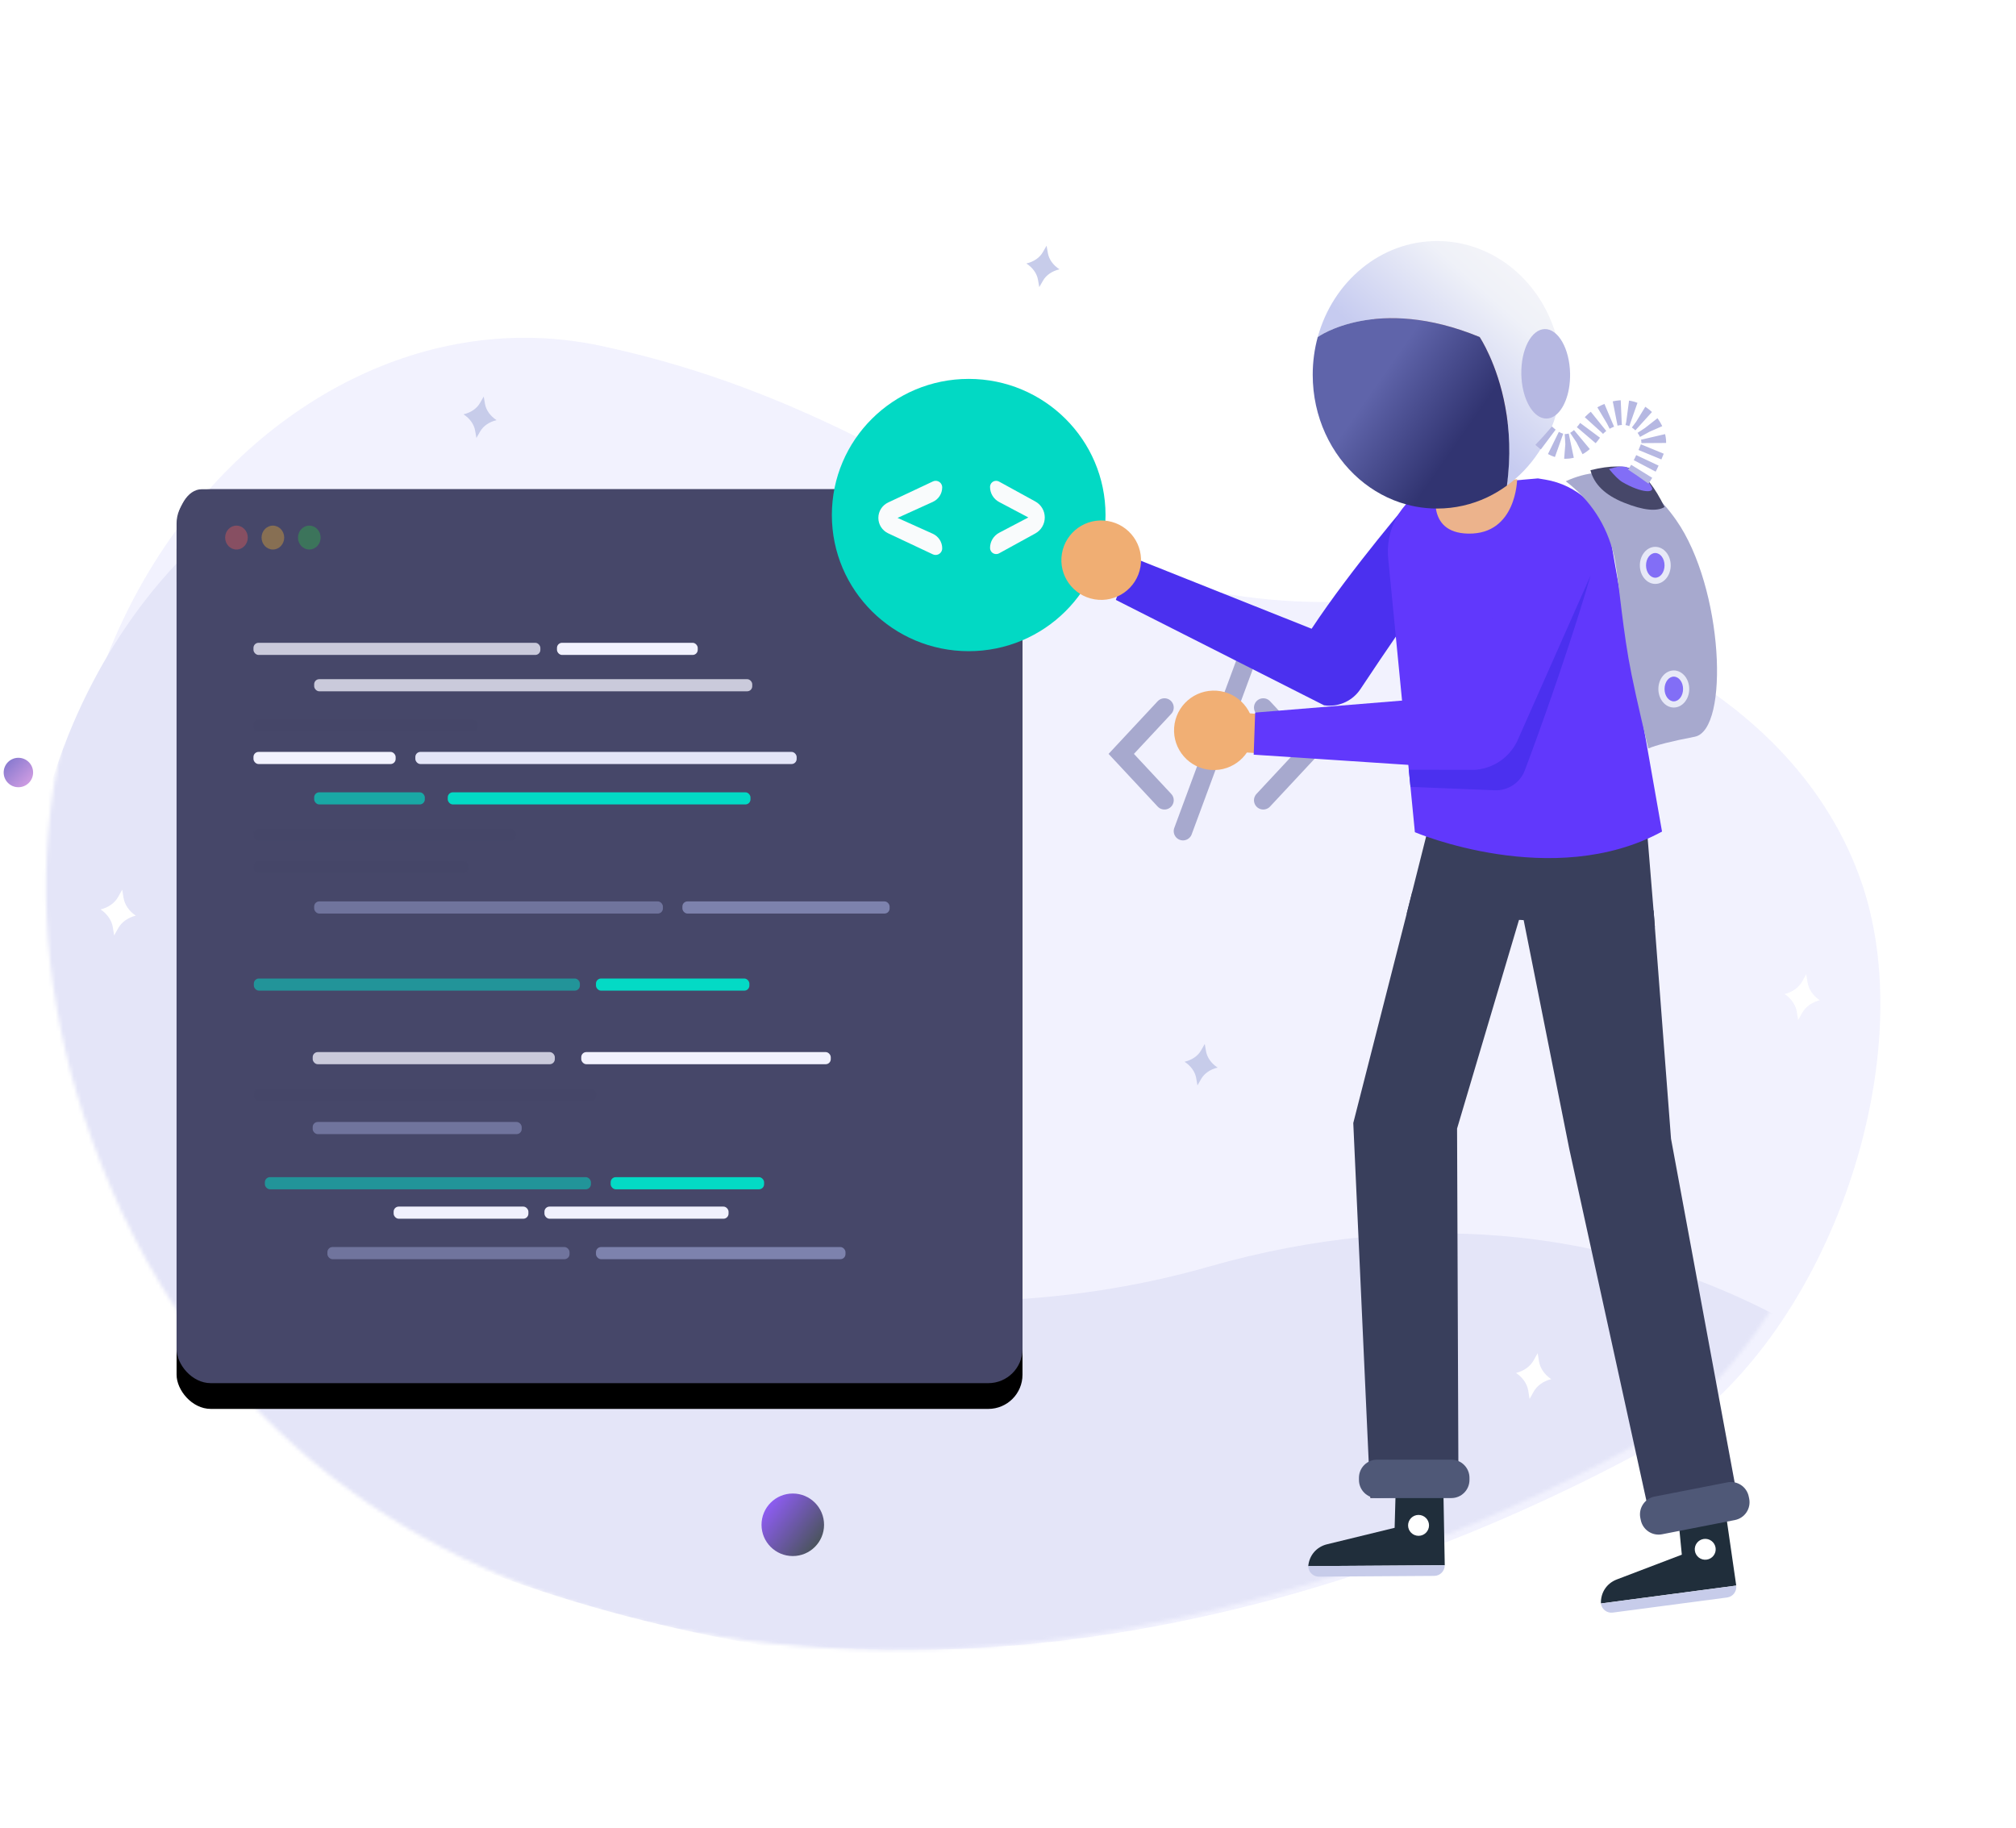 <?xml version="1.0" encoding="UTF-8"?>
<svg version="1.1" viewBox="0 0 548 497" xmlns="http://www.w3.org/2000/svg" xmlns:xlink="http://www.w3.org/1999/xlink">
<title>62F4F045-8D53-457B-9D6D-A113536646E5</title>
<desc>Created with sketchtool.</desc>
<defs>
<path id="b" d="m57.433 299.28c165.78 92.912 352.24 75.87 416-60.656 63.767-136.53-31.834-255.46-125.08-235.63-93.246 19.832-123.72 76.429-212.78 69-47.293-3.945-112.2 23.496-130.27 77.652-15.956 47.825 8.989 120.79 52.118 149.63z"/>
<rect id="a" x="-2.8422e-14" y="1.1369e-13" width="229.94" height="243" rx="9.294"/>
<filter id="h" x="-12.6%" y="-9.1%" width="125.2%" height="123.9%">
<feOffset dx="0" dy="7" in="SourceAlpha" result="shadowOffsetOuter1"/>
<feGaussianBlur in="shadowOffsetOuter1" result="shadowBlurOuter1" stdDeviation="8.5"/>
<feColorMatrix in="shadowBlurOuter1" values="0 0 0 0 0   0 0 0 0 0   0 0 0 0 0  0 0 0 0.179 0"/>
</filter>
<linearGradient id="g" x2="102%" y2="101%">
<stop stop-color="#3023AE" offset="0"/>
<stop stop-color="#C86DD7" offset="1"/>
</linearGradient>
<linearGradient id="f" x2="85.346%" y1="19.03%" y2="84.959%">
<stop stop-color="#935DFF" offset="0"/>
<stop stop-color="#4B545F" offset="1"/>
</linearGradient>
<linearGradient id="e" x1="84.483%" x2="39.366%" y1="6.372%" y2="57.104%">
<stop stop-color="#F5F5F9" offset="0"/>
<stop stop-color="#EFF1F8" offset=".309"/>
<stop stop-color="#C6CBF0" offset="1"/>
</linearGradient>
<linearGradient id="d" x1="10.677%" x2="50%" y1="70.469%" y2="100%">
<stop stop-color="#5F64AA" offset="0"/>
<stop stop-color="#313471" offset="1"/>
</linearGradient>
</defs>
<g fill="none" fill-rule="evenodd">
<g transform="translate(-153 -1947)">
<g transform="translate(153 1947)">
<rect width="548" height="497" fill="#fff" fill-rule="nonzero"/>
<g transform="translate(17 91)">
<mask id="c" fill="white">
<use xlink:href="#b"/>
</mask>
<use transform="translate(247.29 179.15) scale(-1 1) translate(-247.29 -179.15)" fill="#F2F2FE" xlink:href="#b"/>
<path transform="translate(244.82 207.58) scale(-1 1) translate(-244.82 -207.58)" d="m178.2 253.37c118.42 33.816 283.86-22.31 269.15-201.51 0 0 70.729 50.416 49.39 168.97-25.898 143.87-360.18 198.78-507.86 69.991 0 0 70.903-71.265 189.32-37.451z" fill="#E4E5F8" mask="url(#c)"/>
</g>
<g transform="translate(48 133)">
<use fill="black" filter="url(#h)" xlink:href="#a"/>
<use fill="#464769" fill-rule="evenodd" xlink:href="#a"/>
<path d="m6.795 1.0836e-13h215.84c3.753 3.7187e-16 6.795 4.923 6.795 10.996v14.081h-229.43v-14.081c-4.5958e-16 -6.073 3.042-10.996 6.795-10.996z" fill="#464769"/>
<ellipse cx="16.277" cy="13.135" rx="3.077" ry="3.249" fill="#FF5F57" opacity=".348"/>
<ellipse cx="26.177" cy="13.135" rx="3.077" ry="3.249" fill="#FFBC2D" opacity=".348"/>
<ellipse cx="36.077" cy="13.135" rx="3.077" ry="3.249" fill="#29CA42" opacity=".348"/>
<rect x="119" y="163" width="41.93" height="3.299" rx="1.38" fill="#464769"/>
<rect transform="translate(65.405 173.65) rotate(180) translate(-65.405 -173.65)" x="37" y="172" width="56.81" height="3.299" rx="1.38" fill="#7D82AD" opacity=".768"/>
<rect x="21" y="133" width="88.625" height="3.299" rx="1.38" fill="#03DAC5" opacity=".525"/>
<rect x="24" y="187" width="88.625" height="3.299" rx="1.38" fill="#03DAC5" opacity=".525"/>
<rect transform="translate(134.85 134.65) rotate(180) translate(-134.85 -134.65)" x="114" y="133" width="41.703" height="3.299" rx="1.38" fill="#03DAC5"/>
<rect transform="translate(138.85 188.65) rotate(180) translate(-138.85 -188.65)" x="118" y="187" width="41.703" height="3.299" rx="1.38" fill="#03DAC5"/>
<rect x="20.9" y="101.06" width="58.454" height="3.299" rx="1.38" fill="#464769" opacity=".768"/>
<rect transform="translate(120.41 102.7) rotate(180) translate(-120.41 -102.7)" x="84.7" y="101.06" width="71.425" height="3.299" rx="1.38" fill="#464769"/>
<rect x="37" y="153" width="65.814" height="3.299" rx="1.38" fill="#F2F2FE" opacity=".768"/>
<rect x="41" y="206" width="65.814" height="3.299" rx="1.38" fill="#7D82AD" opacity=".768"/>
<rect transform="translate(122.02 143.65) rotate(180) translate(-122.02 -143.65)" x="97" y="142" width="50.047" height="3.299" rx="1.38" fill="#464769"/>
<rect transform="translate(125.02 196.65) rotate(180) translate(-125.02 -196.65)" x="100" y="195" width="50.047" height="3.299" rx="1.38" fill="#F1F1FD"/>
<rect x="55" y="142" width="36.632" height="3.299" rx="1.38" fill="#464769"/>
<rect x="59" y="195" width="36.632" height="3.299" rx="1.38" fill="#F1F1FD"/>
<rect x="21" y="163" width="93.082" height="3.299" rx="1.38" fill="#464769" opacity=".768"/>
<rect x="110" y="153" width="67.824" height="3.299" rx="1.38" fill="#F2F2FE"/>
<rect x="114" y="206" width="67.824" height="3.299" rx="1.38" fill="#7D82AD"/>
<rect x="55" y="121.93" width="30.076" height="3.299" rx="1.38" fill="#464769"/>
<rect x="90.2" y="121.93" width="53.505" height="3.299" rx="1.38" fill="#464769"/>
<rect transform="translate(165.66 113.69) rotate(180) translate(-165.66 -113.69)" x="137.5" y="112.04" width="56.329" height="3.299" rx="1.38" fill="#7D82AD"/>
<rect transform="translate(56.586 93.917) rotate(180) translate(-56.586 -93.917)" x="20.9" y="92.268" width="71.372" height="3.299" rx="1.38" fill="#464769" opacity=".768"/>
<rect transform="translate(114.85 84.031) rotate(180) translate(-114.85 -84.031)" x="73.7" y="82.382" width="82.291" height="3.299" rx="1.38" fill="#03DAC5"/>
<rect x="96.8" y="92.268" width="43.474" height="3.299" rx="1.38" fill="#464769"/>
<rect x="37.4" y="82.382" width="30.076" height="3.299" rx="1.38" fill="#03DAC5" opacity=".662"/>
<rect x="20.9" y="41.74" width="77.986" height="3.299" rx="1.38" fill="#F2F2FE" opacity=".768"/>
<rect x="37.4" y="51.626" width="119.08" height="3.299" rx="1.38" fill="#F2F2FE" opacity=".768"/>
<rect x="20.9" y="62.61" width="60.982" height="3.299" rx="1.38" fill="#464769" opacity=".768"/>
<rect x="103.4" y="41.74" width="38.261" height="3.299" rx="1.38" fill="#F2F2FE"/>
<rect x="86.9" y="62.61" width="81.318" height="3.299" rx="1.38" fill="#464769"/>
<rect x="20.9" y="71.398" width="38.647" height="3.299" rx="1.38" fill="#F2F2FE"/>
<rect x="64.9" y="71.398" width="103.65" height="3.299" rx="1.38" fill="#E4E5F8"/>
<rect transform="translate(84.795 113.69) rotate(180) translate(-84.795 -113.69)" x="37.4" y="112.04" width="94.79" height="3.299" rx="1.38" fill="#7D82AD" opacity=".768"/>
</g>
<g transform="translate(1 103)">
<path d="m8 107c0 2.21-1.79 4-4 4s-4-1.79-4-4 1.79-4 4-4 4 1.79 4 4" fill="url(#g)" opacity=".632"/>
<path d="m223 311.5c0 4.696-3.804 8.5-8.5 8.5s-8.5-3.804-8.5-8.5 3.804-8.5 8.5-8.5 8.5 3.804 8.5 8.5" fill="url(#f)" fill-rule="nonzero"/>
<path d="m299.51 37.009c0 20.437-16.654 37.009-37.192 37.009-20.543 0-37.197-16.572-37.197-37.009s16.654-37.009 37.197-37.009c20.538 0 37.192 16.572 37.192 37.009" fill="#02D9C4"/>
<path d="m252.57 33.436l-9.591 4.35 9.567 4.306c1.565 0.705 2.572 2.262 2.572 3.978 0 0.989-0.801 1.79-1.79 1.79-0.264 0-0.524-0.058-0.762-0.17l-12.15-5.719c-1.621-0.763-2.656-2.394-2.656-4.186 0-1.792 1.035-3.422 2.656-4.185l12.17-5.725c0.887-0.417 1.945-0.036 2.362 0.851 0.111 0.236 0.169 0.494 0.169 0.756 0 1.703-0.996 3.249-2.547 3.953z" fill="#F9FBFC"/>
<path d="m270.57 27.912l9.852 5.407c1.587 0.871 2.573 2.537 2.573 4.348 0 1.81-0.986 3.477-2.573 4.348l-9.832 5.399c-0.808 0.444-1.823 0.148-2.266-0.66-0.135-0.246-0.206-0.523-0.206-0.803 0-1.734 0.962-3.326 2.497-4.132l7.911-4.153-7.936-4.198c-1.521-0.805-2.473-2.384-2.473-4.105 0-0.914 0.741-1.656 1.656-1.656 0.278 0 0.552 0.07 0.797 0.204z" fill="#F9FBFC"/>
</g>
<g transform="translate(288 27)">
<polyline points="28.53 165.34 16.783 177.94 28.53 190.54" fill-rule="nonzero" stroke="#A7A9CE" stroke-linecap="round" stroke-width="5.04"/>
<polyline transform="translate(61.257 177.94) scale(-1 1) translate(-61.257 -177.94)" points="67.13 165.34 55.383 177.94 67.13 190.54" fill-rule="nonzero" stroke="#A7A9CE" stroke-linecap="round" stroke-width="5.04"/>
<path d="m50.348 153.57l-16.783 45.364" fill-rule="nonzero" stroke="#A7A9CE" stroke-linecap="round" stroke-width="5.04"/>
<g transform="translate(0 .628)">
<g transform="translate(.507 .312)">
<polygon points="99.465 198.2 93.853 220.49 161.34 224.1 159.06 196.17" fill="#393F5C"/>
<polygon points="127.19 212.71 107.56 278.86 107.95 378.8 83.992 379.3 79.348 277.34 95.39 214.48" fill="#393F5C"/>
<polygon points="160.98 219.55 165.72 281.62 184.68 384.06 160.98 388.92 138.07 284.42 125.14 219.55" fill="#393F5C"/>
<path d="m90.824 378.99l13.048-0.085 0.341 18.648-37.103 0.245c0.266-2.928 2.24-5.237 5.104-5.938l18.374-4.479 0.235-8.39z" fill="#202E3B"/>
<path d="m104.21 397.55l-37.103 0.245c0.011 1.591 1.31 2.872 2.901 2.862l31.335-0.204c1.593-0.01 2.876-1.31 2.867-2.903z" fill="#C7CCEA"/>
<path d="m99.938 386.7c0.01 1.568-1.255 2.85-2.826 2.86s-2.857-1.252-2.868-2.819c-0.01-1.568 1.255-2.85 2.826-2.86 1.572-0.01 2.857 1.252 2.868 2.819" fill="#fff"/>
<path d="m167.84 386.33l12.936-1.707 2.67 18.46-36.779 4.86c-0.102-2.938 1.568-5.476 4.323-6.523l17.665-6.734-0.815-8.356z" fill="#202E3B"/>
<path d="m183.44 403.09l-36.779 4.863c0.209 1.576 1.656 2.685 3.232 2.476l31.069-4.105c1.577-0.208 2.687-1.656 2.479-3.233-4.2e-5 -3.17e-4 -8.4e-5 -6.34e-4 -1.26e-4 -9.5e-4z" fill="#C7CCEA"/>
<path d="m177.84 392.85c0.208 1.554-0.89 2.979-2.448 3.187-1.558 0.204-2.99-0.888-3.191-2.442-0.211-1.554 0.886-2.979 2.445-3.187 1.562-0.204 2.987 0.888 3.195 2.442" fill="#fff"/>
<path d="m71.408 163.79l-56.6-28.65 4.091-11.727 49.121 19.566c10.856-16.44 27.454-35.683 27.454-35.683l19.206 1.983c0.859 4.843-3.369 4.88-33.397 50.123-2.012 3.027-5.493 4.721-9.086 4.472-0.263-0.017-0.525-0.048-0.788-0.085z" fill="#4B30EF"/>
<path d="m129.54 102.11l1.981 0.326c8.705 1.428 15.715 7.9 17.808 16.45l13.945 79.229c-29.657 16.124-67.179 0.173-67.179 0.173l-7.205-73.893c-1.016-8.149 3.249-16.039 10.628-19.671l30.021-2.615z" fill="#6138FC"/>
<path d="m102.15 104.57l21.741-2.247s-0.154 15.014-13.27 14.795c-11.988-0.196-8.471-12.548-8.471-12.548" fill="#ECB38C"/>
<path d="m21.501 126.14c-0.999 5.88-6.587 9.842-12.479 8.846-5.899-0.996-9.867-6.571-8.868-12.454 0.999-5.877 6.587-9.836 12.479-8.839 5.899 0.993 9.867 6.567 8.868 12.448" fill="#F0AE73"/>
<path d="m103.13 95.428c-11.344-0.782-19.905-10.591-19.118-21.902l1.763-25.466 41.079 2.833-1.766 25.466c-0.784 11.312-10.617 19.848-21.958 19.069" fill="#F1BD9A"/>
<path d="m132.52 71.178c-0.245 3.554-3.335 6.237-6.898 5.992-3.566-0.245-6.253-3.326-6.008-6.884 0.245-3.554 3.331-6.237 6.898-5.992 3.566 0.245 6.253 3.329 6.008 6.884" fill="#F1BD9A"/>
<path d="m52.253 171.34c-0.413 5.948-5.582 10.438-11.548 10.026-5.963-0.412-10.464-5.564-10.051-11.516 0.413-5.952 5.585-10.438 11.548-10.029 5.963 0.412 10.464 5.571 10.051 11.519" fill="#F1AF74"/>
<path d="m58.81 177.2l-11.231-0.779c-2.936-0.201-5.172-2.758-4.968-5.686 0.205-2.928 2.772-5.156 5.704-4.952l11.235 0.772c2.932 0.204 5.165 2.765 4.964 5.69-0.205 2.925-2.772 5.156-5.704 4.955" fill="#F1AF74"/>
<path d="m52.28 177.21l0.397-11.443 55.522-4.532 19.077-45.138c2.308-5.047 8.282-7.271 13.338-4.969s7.29 8.258 4.981 13.305l-21.77 51.021c-1.637 3.585-5.223 5.88-9.172 5.877l-62.373-4.121z" fill="#6138FC"/>
<path d="m85.825 379.3h20.174c2.725 0 4.934-2.209 4.934-4.934v-0.579c0-2.725-2.209-4.934-4.934-4.934h-20.174c-2.725 0-4.934 2.209-4.934 4.934v0.579c0 2.725 2.209 4.934 4.934 4.934z" fill="#4F5877"/>
<path d="m161.27 378.89l19.795-3.868c2.673-0.523 5.264 1.22 5.789 3.892l0.117 0.566c0.525 2.674-1.218 5.267-3.892 5.792-8.75e-4 1.72e-4 -0.002 3.43e-4 -0.003 5.14e-4l-19.793 3.866c-2.673 0.523-5.264-1.218-5.789-3.891l-0.121-0.569c-0.525-2.674 1.216-5.268 3.89-5.793 0.002-2.95e-4 0.003-5.9e-4 0.005-8.85e-4z" fill="#4F5877"/>
<path d="m88.018 77.256l17.723 0.843s-1.043 6.768-10.587 5.731c-7.532-0.82-7.136-6.574-7.136-6.574" fill="#fff"/>
<path d="m94.444 181.3l17.911 0.034c5.033-0.326 9.482-3.364 11.61-7.918l19.919-44.974c-7.719 26.235-17.873 52.946-17.873 52.946-1.241 3.408-4.542 5.632-8.176 5.499l-22.936-0.922-0.453-4.666z" fill="#4B30EF"/>
<path d="m182.72 5.515l-1.681-4.802-1.677 4.802c-1.418 4.047-4.784 7.462-9.339 9.482 4.555 2.017 7.92 5.435 9.339 9.482l1.677 4.799 1.681-4.799c1.418-4.047 4.78-7.465 9.335-9.482-4.555-2.02-7.917-5.435-9.335-9.482" fill="#fff"/>
<path d="m102.15 37.583c-7.693 0-14.771 2.747-20.443 7.392-5.686 4.645-9.955 11.174-12.014 18.71 0 0 15.987-11.548 44.004 0 0 0 4.815 7.133 6.996 19.127 1.097 5.983 1.54 13.173 0.403 21.256 6.662-4.847 11.625-12.181 13.752-20.767 0.737-2.977 1.124-6.127 1.124-9.348 0-20.091-15.13-36.371-33.821-36.371" fill="url(#e)"/>
<path transform="translate(131.66 73.676) rotate(-3) translate(-131.66 -73.676)" d="m132.06 61.519c3.652 0.15 6.435 5.702 6.217 12.414-0.052 1.448-0.234 2.832-0.53 4.113-1.078 4.645-3.635 7.898-6.496 7.786-2.862-0.104-5.184-3.523-5.958-8.216-0.217-1.309-0.313-2.721-0.261-4.188 0.226-6.722 3.366-12.05 7.027-11.909" fill="#B6B8E2"/>
<path d="m121.1 104.07c-1.696 1.234-3.496 2.308-5.392 3.206-4.147 1.946-8.731 3.029-13.557 3.029-0.999 0-1.991-0.046-2.974-0.14-1.836-0.168-3.627-0.495-5.365-0.972-4.775-1.299-9.141-3.692-12.863-6.907-7.696-6.674-12.626-16.891-12.626-28.343 0-3.571 0.478-7.011 1.365-10.263h0.009s15.983-11.554 44.003 0c0 0 4.809 7.14 6.991 19.135 1.105 5.981 1.54 13.16 0.409 21.256" fill="url(#d)"/>
</g>
</g>
<g transform="translate(130.9 84.688)" fill-rule="nonzero">
<path d="m6.713 19.132c11.409-5.204 21.408-1.691 29.998 10.541 12.885 18.348 14.577 57.072 5.068 58.912-6.339 1.227-10.546 2.293-12.621 3.196-2.698-11.152-4.496-19.323-5.394-24.511-2.012-11.618-2.821-23.238-3.986-28.117-1.945-8.146-6.3-14.82-13.065-20.022z" fill="#A7A9CE"/>
<ellipse cx="31.048" cy="42.004" rx="4.196" ry="5.04" fill="#E7E9F7"/>
<path d="m13.426 16.127c0.966 3.851 4.028 6.803 9.184 8.857 5.157 2.054 8.808 2.441 10.955 1.162-2.593-5.339-5.237-8.678-7.931-10.019-2.695-1.341-6.764-1.341-12.208 0z" fill="#464769"/>
<path d="m18.461 15.803c1.561 1.877 2.788 3.072 3.679 3.585 5.322 3.061 8.85 2.952 7.92 1.342-1.336-2.312-1.336-3.202-6.869-5.423-0.9-0.361-2.477-0.196-4.73 0.496z" fill="#826EF6"/>
<ellipse cx="36.083" cy="75.607" rx="4.196" ry="5.04" fill="#E7E9F7"/>
<ellipse cx="31.048" cy="42.004" rx="2.517" ry="3.36" fill="#826EF6"/>
<ellipse cx="36.083" cy="75.607" rx="2.517" ry="3.36" fill="#826EF6"/>
<path d="m26.44 17.84c1.338-1.882 2.654-4.491 3.948-7.829 1.1-2.836-1.522-7.967-6.005-9.274-3.43-1-8.409 0.77-10.897 4.338-3.826 5.487-8.072 6.057-12.736 1.71" stroke="#B6B8E2" stroke-dasharray="1.68" stroke-width="6.72"/>
</g>
</g>
<path transform="translate(130.49 113.42) rotate(10) translate(-130.49 -113.42)" d="m131.19 109.63l-0.697-1.92-0.697 1.92c-0.586 1.619-1.982 2.987-3.87 3.794 1.888 0.807 3.284 2.173 3.87 3.794l0.697 1.92 0.697-1.92c0.588-1.621 1.982-2.987 3.87-3.794-1.888-0.807-3.283-2.175-3.87-3.794" fill="#C7CCEA"/>
<path transform="translate(283.49 72.42) rotate(10) translate(-283.49 -72.42)" d="m284.19 68.626l-0.697-1.92-0.697 1.92c-0.586 1.619-1.982 2.987-3.87 3.794 1.888 0.807 3.284 2.173 3.87 3.794l0.697 1.92 0.697-1.92c0.588-1.621 1.982-2.987 3.87-3.794-1.888-0.807-3.283-2.175-3.87-3.794" fill="#C7CCEA"/>
<path transform="translate(326.49 289.42) rotate(10) translate(-326.49 -289.42)" d="m327.19 285.63l-0.697-1.92-0.697 1.92c-0.586 1.619-1.982 2.987-3.87 3.794 1.888 0.807 3.284 2.173 3.87 3.794l0.697 1.92 0.697-1.92c0.588-1.621 1.982-2.987 3.87-3.794-1.888-0.807-3.283-2.175-3.87-3.794" fill="#C7CCEA"/>
<path transform="translate(416.88 374.07) rotate(10) translate(-416.88 -374.07)" d="m417.62 369.87l-0.741-2.123-0.739 2.123c-0.624 1.79-2.104 3.303-4.112 4.196 2.008 0.893 3.488 2.405 4.112 4.198l0.739 2.123 0.741-2.123c0.624-1.793 2.104-3.305 4.112-4.198-2.008-0.893-3.488-2.405-4.112-4.196" fill="#fff"/>
<path transform="translate(489.88 271.07) rotate(10) translate(-489.88 -271.07)" d="m490.62 266.87l-0.741-2.123-0.739 2.123c-0.624 1.79-2.104 3.303-4.112 4.196 2.008 0.893 3.488 2.405 4.112 4.198l0.739 2.123 0.741-2.123c0.624-1.793 2.104-3.305 4.112-4.198-2.008-0.893-3.488-2.405-4.112-4.196" fill="#fff"/>
<path transform="translate(32.124 248.07) rotate(10) translate(-32.124 -248.07)" d="m32.864 243.87l-0.741-2.123-0.739 2.123c-0.624 1.79-2.104 3.303-4.112 4.196 2.008 0.893 3.488 2.405 4.112 4.198l0.739 2.123 0.741-2.123c0.624-1.793 2.104-3.305 4.112-4.198-2.008-0.893-3.488-2.405-4.112-4.196" fill="#fff"/>
</g>
</g>
</g>
</svg>
